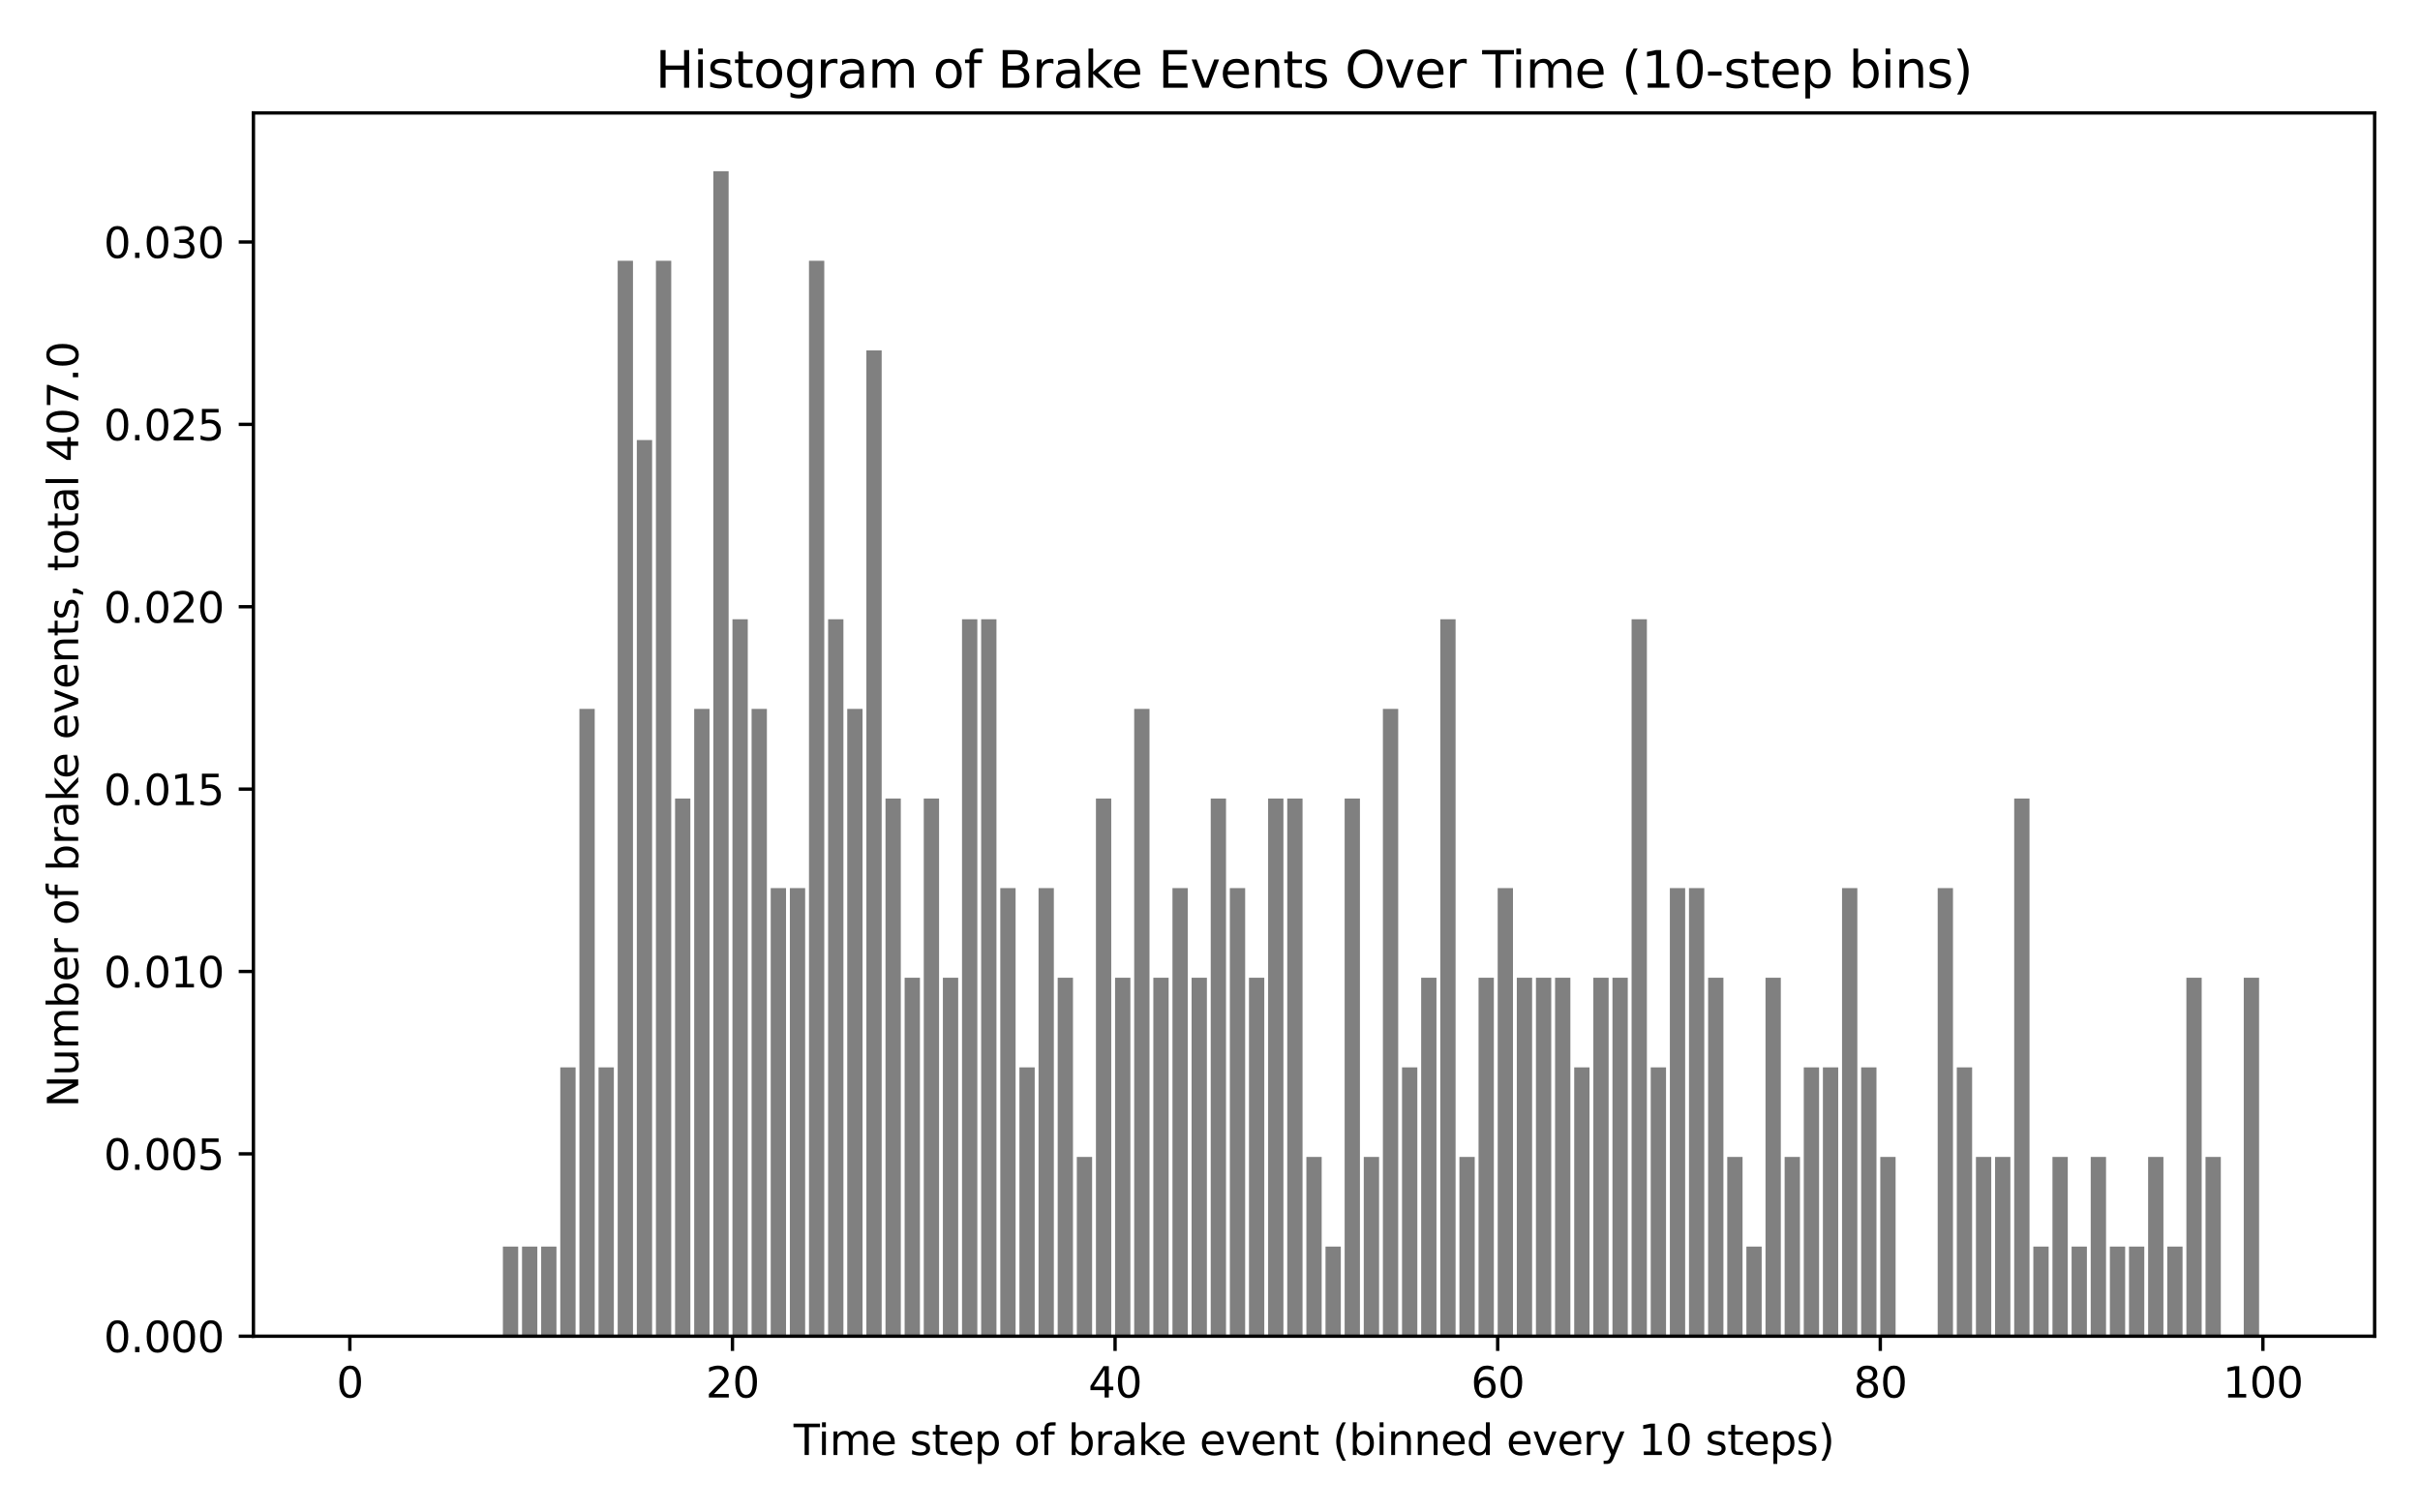 <?xml version="1.0" encoding="utf-8" standalone="no"?>
<!DOCTYPE svg PUBLIC "-//W3C//DTD SVG 1.1//EN"
  "http://www.w3.org/Graphics/SVG/1.1/DTD/svg11.dtd">
<svg xmlns:xlink="http://www.w3.org/1999/xlink" width="576pt" height="360pt" viewBox="0 0 576 360" xmlns="http://www.w3.org/2000/svg" version="1.1">
 <defs>
  <style type="text/css">*{stroke-linejoin: round; stroke-linecap: butt}</style>
 </defs>
 <g id="figure_1">
  <g id="patch_1">
   <path d="M 0 360 
L 576 360 
L 576 0 
L 0 0 
z
" style="fill: #ffffff"/>
  </g>
  <g id="axes_1">
   <g id="patch_2">
    <path d="M 60.32 318.04 
L 565.2 318.04 
L 565.2 26.88 
L 60.32 26.88 
z
" style="fill: #ffffff"/>
   </g>
   <g id="patch_3">
    <path d="M 83.269 318.04 
L 86.912 318.04 
L 86.912 318.04 
L 83.269 318.04 
z
" clip-path="url(#p96725a2a78)" style="fill: #808080"/>
   </g>
   <g id="patch_4">
    <path d="M 87.822 318.04 
L 91.465 318.04 
L 91.465 318.04 
L 87.822 318.04 
z
" clip-path="url(#p96725a2a78)" style="fill: #808080"/>
   </g>
   <g id="patch_5">
    <path d="M 92.376 318.04 
L 96.019 318.04 
L 96.019 318.04 
L 92.376 318.04 
z
" clip-path="url(#p96725a2a78)" style="fill: #808080"/>
   </g>
   <g id="patch_6">
    <path d="M 96.929 318.04 
L 100.572 318.04 
L 100.572 318.04 
L 96.929 318.04 
z
" clip-path="url(#p96725a2a78)" style="fill: #808080"/>
   </g>
   <g id="patch_7">
    <path d="M 101.483 318.04 
L 105.125 318.04 
L 105.125 318.04 
L 101.483 318.04 
z
" clip-path="url(#p96725a2a78)" style="fill: #808080"/>
   </g>
   <g id="patch_8">
    <path d="M 106.036 318.04 
L 109.679 318.04 
L 109.679 318.04 
L 106.036 318.04 
z
" clip-path="url(#p96725a2a78)" style="fill: #808080"/>
   </g>
   <g id="patch_9">
    <path d="M 110.589 318.04 
L 114.232 318.04 
L 114.232 318.04 
L 110.589 318.04 
z
" clip-path="url(#p96725a2a78)" style="fill: #808080"/>
   </g>
   <g id="patch_10">
    <path d="M 115.143 318.04 
L 118.786 318.04 
L 118.786 318.04 
L 115.143 318.04 
z
" clip-path="url(#p96725a2a78)" style="fill: #808080"/>
   </g>
   <g id="patch_11">
    <path d="M 119.696 318.04 
L 123.339 318.04 
L 123.339 296.71 
L 119.696 296.71 
z
" clip-path="url(#p96725a2a78)" style="fill: #808080"/>
   </g>
   <g id="patch_12">
    <path d="M 124.25 318.04 
L 127.892 318.04 
L 127.892 296.71 
L 124.25 296.71 
z
" clip-path="url(#p96725a2a78)" style="fill: #808080"/>
   </g>
   <g id="patch_13">
    <path d="M 128.803 318.04 
L 132.446 318.04 
L 132.446 296.71 
L 128.803 296.71 
z
" clip-path="url(#p96725a2a78)" style="fill: #808080"/>
   </g>
   <g id="patch_14">
    <path d="M 133.356 318.04 
L 136.999 318.04 
L 136.999 254.049 
L 133.356 254.049 
z
" clip-path="url(#p96725a2a78)" style="fill: #808080"/>
   </g>
   <g id="patch_15">
    <path d="M 137.91 318.04 
L 141.552 318.04 
L 141.552 168.727 
L 137.91 168.727 
z
" clip-path="url(#p96725a2a78)" style="fill: #808080"/>
   </g>
   <g id="patch_16">
    <path d="M 142.463 318.04 
L 146.106 318.04 
L 146.106 254.049 
L 142.463 254.049 
z
" clip-path="url(#p96725a2a78)" style="fill: #808080"/>
   </g>
   <g id="patch_17">
    <path d="M 147.017 318.04 
L 150.659 318.04 
L 150.659 62.075 
L 147.017 62.075 
z
" clip-path="url(#p96725a2a78)" style="fill: #808080"/>
   </g>
   <g id="patch_18">
    <path d="M 151.57 318.04 
L 155.213 318.04 
L 155.213 104.736 
L 151.57 104.736 
z
" clip-path="url(#p96725a2a78)" style="fill: #808080"/>
   </g>
   <g id="patch_19">
    <path d="M 156.123 318.04 
L 159.766 318.04 
L 159.766 62.075 
L 156.123 62.075 
z
" clip-path="url(#p96725a2a78)" style="fill: #808080"/>
   </g>
   <g id="patch_20">
    <path d="M 160.677 318.04 
L 164.319 318.04 
L 164.319 190.058 
L 160.677 190.058 
z
" clip-path="url(#p96725a2a78)" style="fill: #808080"/>
   </g>
   <g id="patch_21">
    <path d="M 165.23 318.04 
L 168.873 318.04 
L 168.873 168.727 
L 165.23 168.727 
z
" clip-path="url(#p96725a2a78)" style="fill: #808080"/>
   </g>
   <g id="patch_22">
    <path d="M 169.784 318.04 
L 173.426 318.04 
L 173.426 40.745 
L 169.784 40.745 
z
" clip-path="url(#p96725a2a78)" style="fill: #808080"/>
   </g>
   <g id="patch_23">
    <path d="M 174.337 318.04 
L 177.98 318.04 
L 177.98 147.397 
L 174.337 147.397 
z
" clip-path="url(#p96725a2a78)" style="fill: #808080"/>
   </g>
   <g id="patch_24">
    <path d="M 178.89 318.04 
L 182.533 318.04 
L 182.533 168.727 
L 178.89 168.727 
z
" clip-path="url(#p96725a2a78)" style="fill: #808080"/>
   </g>
   <g id="patch_25">
    <path d="M 183.444 318.04 
L 187.086 318.04 
L 187.086 211.388 
L 183.444 211.388 
z
" clip-path="url(#p96725a2a78)" style="fill: #808080"/>
   </g>
   <g id="patch_26">
    <path d="M 187.997 318.04 
L 191.64 318.04 
L 191.64 211.388 
L 187.997 211.388 
z
" clip-path="url(#p96725a2a78)" style="fill: #808080"/>
   </g>
   <g id="patch_27">
    <path d="M 192.55 318.04 
L 196.193 318.04 
L 196.193 62.075 
L 192.55 62.075 
z
" clip-path="url(#p96725a2a78)" style="fill: #808080"/>
   </g>
   <g id="patch_28">
    <path d="M 197.104 318.04 
L 200.747 318.04 
L 200.747 147.397 
L 197.104 147.397 
z
" clip-path="url(#p96725a2a78)" style="fill: #808080"/>
   </g>
   <g id="patch_29">
    <path d="M 201.657 318.04 
L 205.3 318.04 
L 205.3 168.727 
L 201.657 168.727 
z
" clip-path="url(#p96725a2a78)" style="fill: #808080"/>
   </g>
   <g id="patch_30">
    <path d="M 206.211 318.04 
L 209.853 318.04 
L 209.853 83.406 
L 206.211 83.406 
z
" clip-path="url(#p96725a2a78)" style="fill: #808080"/>
   </g>
   <g id="patch_31">
    <path d="M 210.764 318.04 
L 214.407 318.04 
L 214.407 190.058 
L 210.764 190.058 
z
" clip-path="url(#p96725a2a78)" style="fill: #808080"/>
   </g>
   <g id="patch_32">
    <path d="M 215.317 318.04 
L 218.96 318.04 
L 218.96 232.718 
L 215.317 232.718 
z
" clip-path="url(#p96725a2a78)" style="fill: #808080"/>
   </g>
   <g id="patch_33">
    <path d="M 219.871 318.04 
L 223.514 318.04 
L 223.514 190.058 
L 219.871 190.058 
z
" clip-path="url(#p96725a2a78)" style="fill: #808080"/>
   </g>
   <g id="patch_34">
    <path d="M 224.424 318.04 
L 228.067 318.04 
L 228.067 232.718 
L 224.424 232.718 
z
" clip-path="url(#p96725a2a78)" style="fill: #808080"/>
   </g>
   <g id="patch_35">
    <path d="M 228.978 318.04 
L 232.62 318.04 
L 232.62 147.397 
L 228.978 147.397 
z
" clip-path="url(#p96725a2a78)" style="fill: #808080"/>
   </g>
   <g id="patch_36">
    <path d="M 233.531 318.04 
L 237.174 318.04 
L 237.174 147.397 
L 233.531 147.397 
z
" clip-path="url(#p96725a2a78)" style="fill: #808080"/>
   </g>
   <g id="patch_37">
    <path d="M 238.084 318.04 
L 241.727 318.04 
L 241.727 211.388 
L 238.084 211.388 
z
" clip-path="url(#p96725a2a78)" style="fill: #808080"/>
   </g>
   <g id="patch_38">
    <path d="M 242.638 318.04 
L 246.28 318.04 
L 246.28 254.049 
L 242.638 254.049 
z
" clip-path="url(#p96725a2a78)" style="fill: #808080"/>
   </g>
   <g id="patch_39">
    <path d="M 247.191 318.04 
L 250.834 318.04 
L 250.834 211.388 
L 247.191 211.388 
z
" clip-path="url(#p96725a2a78)" style="fill: #808080"/>
   </g>
   <g id="patch_40">
    <path d="M 251.745 318.04 
L 255.387 318.04 
L 255.387 232.718 
L 251.745 232.718 
z
" clip-path="url(#p96725a2a78)" style="fill: #808080"/>
   </g>
   <g id="patch_41">
    <path d="M 256.298 318.04 
L 259.941 318.04 
L 259.941 275.379 
L 256.298 275.379 
z
" clip-path="url(#p96725a2a78)" style="fill: #808080"/>
   </g>
   <g id="patch_42">
    <path d="M 260.851 318.04 
L 264.494 318.04 
L 264.494 190.058 
L 260.851 190.058 
z
" clip-path="url(#p96725a2a78)" style="fill: #808080"/>
   </g>
   <g id="patch_43">
    <path d="M 265.405 318.04 
L 269.047 318.04 
L 269.047 232.718 
L 265.405 232.718 
z
" clip-path="url(#p96725a2a78)" style="fill: #808080"/>
   </g>
   <g id="patch_44">
    <path d="M 269.958 318.04 
L 273.601 318.04 
L 273.601 168.727 
L 269.958 168.727 
z
" clip-path="url(#p96725a2a78)" style="fill: #808080"/>
   </g>
   <g id="patch_45">
    <path d="M 274.512 318.04 
L 278.154 318.04 
L 278.154 232.718 
L 274.512 232.718 
z
" clip-path="url(#p96725a2a78)" style="fill: #808080"/>
   </g>
   <g id="patch_46">
    <path d="M 279.065 318.04 
L 282.708 318.04 
L 282.708 211.388 
L 279.065 211.388 
z
" clip-path="url(#p96725a2a78)" style="fill: #808080"/>
   </g>
   <g id="patch_47">
    <path d="M 283.618 318.04 
L 287.261 318.04 
L 287.261 232.718 
L 283.618 232.718 
z
" clip-path="url(#p96725a2a78)" style="fill: #808080"/>
   </g>
   <g id="patch_48">
    <path d="M 288.172 318.04 
L 291.814 318.04 
L 291.814 190.058 
L 288.172 190.058 
z
" clip-path="url(#p96725a2a78)" style="fill: #808080"/>
   </g>
   <g id="patch_49">
    <path d="M 292.725 318.04 
L 296.368 318.04 
L 296.368 211.388 
L 292.725 211.388 
z
" clip-path="url(#p96725a2a78)" style="fill: #808080"/>
   </g>
   <g id="patch_50">
    <path d="M 297.278 318.04 
L 300.921 318.04 
L 300.921 232.718 
L 297.278 232.718 
z
" clip-path="url(#p96725a2a78)" style="fill: #808080"/>
   </g>
   <g id="patch_51">
    <path d="M 301.832 318.04 
L 305.475 318.04 
L 305.475 190.058 
L 301.832 190.058 
z
" clip-path="url(#p96725a2a78)" style="fill: #808080"/>
   </g>
   <g id="patch_52">
    <path d="M 306.385 318.04 
L 310.028 318.04 
L 310.028 190.058 
L 306.385 190.058 
z
" clip-path="url(#p96725a2a78)" style="fill: #808080"/>
   </g>
   <g id="patch_53">
    <path d="M 310.939 318.04 
L 314.581 318.04 
L 314.581 275.379 
L 310.939 275.379 
z
" clip-path="url(#p96725a2a78)" style="fill: #808080"/>
   </g>
   <g id="patch_54">
    <path d="M 315.492 318.04 
L 319.135 318.04 
L 319.135 296.71 
L 315.492 296.71 
z
" clip-path="url(#p96725a2a78)" style="fill: #808080"/>
   </g>
   <g id="patch_55">
    <path d="M 320.045 318.04 
L 323.688 318.04 
L 323.688 190.058 
L 320.045 190.058 
z
" clip-path="url(#p96725a2a78)" style="fill: #808080"/>
   </g>
   <g id="patch_56">
    <path d="M 324.599 318.04 
L 328.242 318.04 
L 328.242 275.379 
L 324.599 275.379 
z
" clip-path="url(#p96725a2a78)" style="fill: #808080"/>
   </g>
   <g id="patch_57">
    <path d="M 329.152 318.04 
L 332.795 318.04 
L 332.795 168.727 
L 329.152 168.727 
z
" clip-path="url(#p96725a2a78)" style="fill: #808080"/>
   </g>
   <g id="patch_58">
    <path d="M 333.706 318.04 
L 337.348 318.04 
L 337.348 254.049 
L 333.706 254.049 
z
" clip-path="url(#p96725a2a78)" style="fill: #808080"/>
   </g>
   <g id="patch_59">
    <path d="M 338.259 318.04 
L 341.902 318.04 
L 341.902 232.718 
L 338.259 232.718 
z
" clip-path="url(#p96725a2a78)" style="fill: #808080"/>
   </g>
   <g id="patch_60">
    <path d="M 342.812 318.04 
L 346.455 318.04 
L 346.455 147.397 
L 342.812 147.397 
z
" clip-path="url(#p96725a2a78)" style="fill: #808080"/>
   </g>
   <g id="patch_61">
    <path d="M 347.366 318.04 
L 351.008 318.04 
L 351.008 275.379 
L 347.366 275.379 
z
" clip-path="url(#p96725a2a78)" style="fill: #808080"/>
   </g>
   <g id="patch_62">
    <path d="M 351.919 318.04 
L 355.562 318.04 
L 355.562 232.718 
L 351.919 232.718 
z
" clip-path="url(#p96725a2a78)" style="fill: #808080"/>
   </g>
   <g id="patch_63">
    <path d="M 356.473 318.04 
L 360.115 318.04 
L 360.115 211.388 
L 356.473 211.388 
z
" clip-path="url(#p96725a2a78)" style="fill: #808080"/>
   </g>
   <g id="patch_64">
    <path d="M 361.026 318.04 
L 364.669 318.04 
L 364.669 232.718 
L 361.026 232.718 
z
" clip-path="url(#p96725a2a78)" style="fill: #808080"/>
   </g>
   <g id="patch_65">
    <path d="M 365.579 318.04 
L 369.222 318.04 
L 369.222 232.718 
L 365.579 232.718 
z
" clip-path="url(#p96725a2a78)" style="fill: #808080"/>
   </g>
   <g id="patch_66">
    <path d="M 370.133 318.04 
L 373.775 318.04 
L 373.775 232.718 
L 370.133 232.718 
z
" clip-path="url(#p96725a2a78)" style="fill: #808080"/>
   </g>
   <g id="patch_67">
    <path d="M 374.686 318.04 
L 378.329 318.04 
L 378.329 254.049 
L 374.686 254.049 
z
" clip-path="url(#p96725a2a78)" style="fill: #808080"/>
   </g>
   <g id="patch_68">
    <path d="M 379.24 318.04 
L 382.882 318.04 
L 382.882 232.718 
L 379.24 232.718 
z
" clip-path="url(#p96725a2a78)" style="fill: #808080"/>
   </g>
   <g id="patch_69">
    <path d="M 383.793 318.04 
L 387.436 318.04 
L 387.436 232.718 
L 383.793 232.718 
z
" clip-path="url(#p96725a2a78)" style="fill: #808080"/>
   </g>
   <g id="patch_70">
    <path d="M 388.346 318.04 
L 391.989 318.04 
L 391.989 147.397 
L 388.346 147.397 
z
" clip-path="url(#p96725a2a78)" style="fill: #808080"/>
   </g>
   <g id="patch_71">
    <path d="M 392.9 318.04 
L 396.542 318.04 
L 396.542 254.049 
L 392.9 254.049 
z
" clip-path="url(#p96725a2a78)" style="fill: #808080"/>
   </g>
   <g id="patch_72">
    <path d="M 397.453 318.04 
L 401.096 318.04 
L 401.096 211.388 
L 397.453 211.388 
z
" clip-path="url(#p96725a2a78)" style="fill: #808080"/>
   </g>
   <g id="patch_73">
    <path d="M 402.006 318.04 
L 405.649 318.04 
L 405.649 211.388 
L 402.006 211.388 
z
" clip-path="url(#p96725a2a78)" style="fill: #808080"/>
   </g>
   <g id="patch_74">
    <path d="M 406.56 318.04 
L 410.203 318.04 
L 410.203 232.718 
L 406.56 232.718 
z
" clip-path="url(#p96725a2a78)" style="fill: #808080"/>
   </g>
   <g id="patch_75">
    <path d="M 411.113 318.04 
L 414.756 318.04 
L 414.756 275.379 
L 411.113 275.379 
z
" clip-path="url(#p96725a2a78)" style="fill: #808080"/>
   </g>
   <g id="patch_76">
    <path d="M 415.667 318.04 
L 419.309 318.04 
L 419.309 296.71 
L 415.667 296.71 
z
" clip-path="url(#p96725a2a78)" style="fill: #808080"/>
   </g>
   <g id="patch_77">
    <path d="M 420.22 318.04 
L 423.863 318.04 
L 423.863 232.718 
L 420.22 232.718 
z
" clip-path="url(#p96725a2a78)" style="fill: #808080"/>
   </g>
   <g id="patch_78">
    <path d="M 424.773 318.04 
L 428.416 318.04 
L 428.416 275.379 
L 424.773 275.379 
z
" clip-path="url(#p96725a2a78)" style="fill: #808080"/>
   </g>
   <g id="patch_79">
    <path d="M 429.327 318.04 
L 432.97 318.04 
L 432.97 254.049 
L 429.327 254.049 
z
" clip-path="url(#p96725a2a78)" style="fill: #808080"/>
   </g>
   <g id="patch_80">
    <path d="M 433.88 318.04 
L 437.523 318.04 
L 437.523 254.049 
L 433.88 254.049 
z
" clip-path="url(#p96725a2a78)" style="fill: #808080"/>
   </g>
   <g id="patch_81">
    <path d="M 438.434 318.04 
L 442.076 318.04 
L 442.076 211.388 
L 438.434 211.388 
z
" clip-path="url(#p96725a2a78)" style="fill: #808080"/>
   </g>
   <g id="patch_82">
    <path d="M 442.987 318.04 
L 446.63 318.04 
L 446.63 254.049 
L 442.987 254.049 
z
" clip-path="url(#p96725a2a78)" style="fill: #808080"/>
   </g>
   <g id="patch_83">
    <path d="M 447.54 318.04 
L 451.183 318.04 
L 451.183 275.379 
L 447.54 275.379 
z
" clip-path="url(#p96725a2a78)" style="fill: #808080"/>
   </g>
   <g id="patch_84">
    <path d="M 452.094 318.04 
L 455.736 318.04 
L 455.736 318.04 
L 452.094 318.04 
z
" clip-path="url(#p96725a2a78)" style="fill: #808080"/>
   </g>
   <g id="patch_85">
    <path d="M 456.647 318.04 
L 460.29 318.04 
L 460.29 318.04 
L 456.647 318.04 
z
" clip-path="url(#p96725a2a78)" style="fill: #808080"/>
   </g>
   <g id="patch_86">
    <path d="M 461.201 318.04 
L 464.843 318.04 
L 464.843 211.388 
L 461.201 211.388 
z
" clip-path="url(#p96725a2a78)" style="fill: #808080"/>
   </g>
   <g id="patch_87">
    <path d="M 465.754 318.04 
L 469.397 318.04 
L 469.397 254.049 
L 465.754 254.049 
z
" clip-path="url(#p96725a2a78)" style="fill: #808080"/>
   </g>
   <g id="patch_88">
    <path d="M 470.307 318.04 
L 473.95 318.04 
L 473.95 275.379 
L 470.307 275.379 
z
" clip-path="url(#p96725a2a78)" style="fill: #808080"/>
   </g>
   <g id="patch_89">
    <path d="M 474.861 318.04 
L 478.503 318.04 
L 478.503 275.379 
L 474.861 275.379 
z
" clip-path="url(#p96725a2a78)" style="fill: #808080"/>
   </g>
   <g id="patch_90">
    <path d="M 479.414 318.04 
L 483.057 318.04 
L 483.057 190.058 
L 479.414 190.058 
z
" clip-path="url(#p96725a2a78)" style="fill: #808080"/>
   </g>
   <g id="patch_91">
    <path d="M 483.968 318.04 
L 487.61 318.04 
L 487.61 296.71 
L 483.968 296.71 
z
" clip-path="url(#p96725a2a78)" style="fill: #808080"/>
   </g>
   <g id="patch_92">
    <path d="M 488.521 318.04 
L 492.164 318.04 
L 492.164 275.379 
L 488.521 275.379 
z
" clip-path="url(#p96725a2a78)" style="fill: #808080"/>
   </g>
   <g id="patch_93">
    <path d="M 493.074 318.04 
L 496.717 318.04 
L 496.717 296.71 
L 493.074 296.71 
z
" clip-path="url(#p96725a2a78)" style="fill: #808080"/>
   </g>
   <g id="patch_94">
    <path d="M 497.628 318.04 
L 501.27 318.04 
L 501.27 275.379 
L 497.628 275.379 
z
" clip-path="url(#p96725a2a78)" style="fill: #808080"/>
   </g>
   <g id="patch_95">
    <path d="M 502.181 318.04 
L 505.824 318.04 
L 505.824 296.71 
L 502.181 296.71 
z
" clip-path="url(#p96725a2a78)" style="fill: #808080"/>
   </g>
   <g id="patch_96">
    <path d="M 506.734 318.04 
L 510.377 318.04 
L 510.377 296.71 
L 506.734 296.71 
z
" clip-path="url(#p96725a2a78)" style="fill: #808080"/>
   </g>
   <g id="patch_97">
    <path d="M 511.288 318.04 
L 514.931 318.04 
L 514.931 275.379 
L 511.288 275.379 
z
" clip-path="url(#p96725a2a78)" style="fill: #808080"/>
   </g>
   <g id="patch_98">
    <path d="M 515.841 318.04 
L 519.484 318.04 
L 519.484 296.71 
L 515.841 296.71 
z
" clip-path="url(#p96725a2a78)" style="fill: #808080"/>
   </g>
   <g id="patch_99">
    <path d="M 520.395 318.04 
L 524.037 318.04 
L 524.037 232.718 
L 520.395 232.718 
z
" clip-path="url(#p96725a2a78)" style="fill: #808080"/>
   </g>
   <g id="patch_100">
    <path d="M 524.948 318.04 
L 528.591 318.04 
L 528.591 275.379 
L 524.948 275.379 
z
" clip-path="url(#p96725a2a78)" style="fill: #808080"/>
   </g>
   <g id="patch_101">
    <path d="M 529.501 318.04 
L 533.144 318.04 
L 533.144 318.04 
L 529.501 318.04 
z
" clip-path="url(#p96725a2a78)" style="fill: #808080"/>
   </g>
   <g id="patch_102">
    <path d="M 534.055 318.04 
L 537.698 318.04 
L 537.698 232.718 
L 534.055 232.718 
z
" clip-path="url(#p96725a2a78)" style="fill: #808080"/>
   </g>
   <g id="patch_103">
    <path d="M 538.608 318.04 
L 542.251 318.04 
L 542.251 318.04 
L 538.608 318.04 
z
" clip-path="url(#p96725a2a78)" style="fill: #808080"/>
   </g>
   <g id="matplotlib.axis_1">
    <g id="xtick_1">
     <g id="line2d_1">
      <defs>
       <path id="m219ca7b94a" d="M 0 0 
L 0 3.5 
" style="stroke: #000000; stroke-width: 0.8"/>
      </defs>
      <g>
       <use xlink:href="#m219ca7b94a" x="83.269" y="318.04" style="stroke: #000000; stroke-width: 0.8"/>
      </g>
     </g>
     <g id="text_1">
      <!-- 0 -->
      <g transform="translate(80.088 332.638) scale(0.1 -0.1)">
       <defs>
        <path id="DejaVuSans-30" d="M 2034 4250 
Q 1547 4250 1301 3770 
Q 1056 3291 1056 2328 
Q 1056 1369 1301 889 
Q 1547 409 2034 409 
Q 2525 409 2770 889 
Q 3016 1369 3016 2328 
Q 3016 3291 2770 3770 
Q 2525 4250 2034 4250 
z
M 2034 4750 
Q 2819 4750 3233 4129 
Q 3647 3509 3647 2328 
Q 3647 1150 3233 529 
Q 2819 -91 2034 -91 
Q 1250 -91 836 529 
Q 422 1150 422 2328 
Q 422 3509 836 4129 
Q 1250 4750 2034 4750 
z
" transform="scale(0.016)"/>
       </defs>
       <use xlink:href="#DejaVuSans-30"/>
      </g>
     </g>
    </g>
    <g id="xtick_2">
     <g id="line2d_2">
      <g>
       <use xlink:href="#m219ca7b94a" x="174.337" y="318.04" style="stroke: #000000; stroke-width: 0.8"/>
      </g>
     </g>
     <g id="text_2">
      <!-- 20 -->
      <g transform="translate(167.974 332.638) scale(0.1 -0.1)">
       <defs>
        <path id="DejaVuSans-32" d="M 1228 531 
L 3431 531 
L 3431 0 
L 469 0 
L 469 531 
Q 828 903 1448 1529 
Q 2069 2156 2228 2338 
Q 2531 2678 2651 2914 
Q 2772 3150 2772 3378 
Q 2772 3750 2511 3984 
Q 2250 4219 1831 4219 
Q 1534 4219 1204 4116 
Q 875 4013 500 3803 
L 500 4441 
Q 881 4594 1212 4672 
Q 1544 4750 1819 4750 
Q 2544 4750 2975 4387 
Q 3406 4025 3406 3419 
Q 3406 3131 3298 2873 
Q 3191 2616 2906 2266 
Q 2828 2175 2409 1742 
Q 1991 1309 1228 531 
z
" transform="scale(0.016)"/>
       </defs>
       <use xlink:href="#DejaVuSans-32"/>
       <use xlink:href="#DejaVuSans-30" transform="translate(63.623 0)"/>
      </g>
     </g>
    </g>
    <g id="xtick_3">
     <g id="line2d_3">
      <g>
       <use xlink:href="#m219ca7b94a" x="265.405" y="318.04" style="stroke: #000000; stroke-width: 0.8"/>
      </g>
     </g>
     <g id="text_3">
      <!-- 40 -->
      <g transform="translate(259.042 332.638) scale(0.1 -0.1)">
       <defs>
        <path id="DejaVuSans-34" d="M 2419 4116 
L 825 1625 
L 2419 1625 
L 2419 4116 
z
M 2253 4666 
L 3047 4666 
L 3047 1625 
L 3713 1625 
L 3713 1100 
L 3047 1100 
L 3047 0 
L 2419 0 
L 2419 1100 
L 313 1100 
L 313 1709 
L 2253 4666 
z
" transform="scale(0.016)"/>
       </defs>
       <use xlink:href="#DejaVuSans-34"/>
       <use xlink:href="#DejaVuSans-30" transform="translate(63.623 0)"/>
      </g>
     </g>
    </g>
    <g id="xtick_4">
     <g id="line2d_4">
      <g>
       <use xlink:href="#m219ca7b94a" x="356.473" y="318.04" style="stroke: #000000; stroke-width: 0.8"/>
      </g>
     </g>
     <g id="text_4">
      <!-- 60 -->
      <g transform="translate(350.11 332.638) scale(0.1 -0.1)">
       <defs>
        <path id="DejaVuSans-36" d="M 2113 2584 
Q 1688 2584 1439 2293 
Q 1191 2003 1191 1497 
Q 1191 994 1439 701 
Q 1688 409 2113 409 
Q 2538 409 2786 701 
Q 3034 994 3034 1497 
Q 3034 2003 2786 2293 
Q 2538 2584 2113 2584 
z
M 3366 4563 
L 3366 3988 
Q 3128 4100 2886 4159 
Q 2644 4219 2406 4219 
Q 1781 4219 1451 3797 
Q 1122 3375 1075 2522 
Q 1259 2794 1537 2939 
Q 1816 3084 2150 3084 
Q 2853 3084 3261 2657 
Q 3669 2231 3669 1497 
Q 3669 778 3244 343 
Q 2819 -91 2113 -91 
Q 1303 -91 875 529 
Q 447 1150 447 2328 
Q 447 3434 972 4092 
Q 1497 4750 2381 4750 
Q 2619 4750 2861 4703 
Q 3103 4656 3366 4563 
z
" transform="scale(0.016)"/>
       </defs>
       <use xlink:href="#DejaVuSans-36"/>
       <use xlink:href="#DejaVuSans-30" transform="translate(63.623 0)"/>
      </g>
     </g>
    </g>
    <g id="xtick_5">
     <g id="line2d_5">
      <g>
       <use xlink:href="#m219ca7b94a" x="447.54" y="318.04" style="stroke: #000000; stroke-width: 0.8"/>
      </g>
     </g>
     <g id="text_5">
      <!-- 80 -->
      <g transform="translate(441.178 332.638) scale(0.1 -0.1)">
       <defs>
        <path id="DejaVuSans-38" d="M 2034 2216 
Q 1584 2216 1326 1975 
Q 1069 1734 1069 1313 
Q 1069 891 1326 650 
Q 1584 409 2034 409 
Q 2484 409 2743 651 
Q 3003 894 3003 1313 
Q 3003 1734 2745 1975 
Q 2488 2216 2034 2216 
z
M 1403 2484 
Q 997 2584 770 2862 
Q 544 3141 544 3541 
Q 544 4100 942 4425 
Q 1341 4750 2034 4750 
Q 2731 4750 3128 4425 
Q 3525 4100 3525 3541 
Q 3525 3141 3298 2862 
Q 3072 2584 2669 2484 
Q 3125 2378 3379 2068 
Q 3634 1759 3634 1313 
Q 3634 634 3220 271 
Q 2806 -91 2034 -91 
Q 1263 -91 848 271 
Q 434 634 434 1313 
Q 434 1759 690 2068 
Q 947 2378 1403 2484 
z
M 1172 3481 
Q 1172 3119 1398 2916 
Q 1625 2713 2034 2713 
Q 2441 2713 2670 2916 
Q 2900 3119 2900 3481 
Q 2900 3844 2670 4047 
Q 2441 4250 2034 4250 
Q 1625 4250 1398 4047 
Q 1172 3844 1172 3481 
z
" transform="scale(0.016)"/>
       </defs>
       <use xlink:href="#DejaVuSans-38"/>
       <use xlink:href="#DejaVuSans-30" transform="translate(63.623 0)"/>
      </g>
     </g>
    </g>
    <g id="xtick_6">
     <g id="line2d_6">
      <g>
       <use xlink:href="#m219ca7b94a" x="538.608" y="318.04" style="stroke: #000000; stroke-width: 0.8"/>
      </g>
     </g>
     <g id="text_6">
      <!-- 100 -->
      <g transform="translate(529.064 332.638) scale(0.1 -0.1)">
       <defs>
        <path id="DejaVuSans-31" d="M 794 531 
L 1825 531 
L 1825 4091 
L 703 3866 
L 703 4441 
L 1819 4666 
L 2450 4666 
L 2450 531 
L 3481 531 
L 3481 0 
L 794 0 
L 794 531 
z
" transform="scale(0.016)"/>
       </defs>
       <use xlink:href="#DejaVuSans-31"/>
       <use xlink:href="#DejaVuSans-30" transform="translate(63.623 0)"/>
       <use xlink:href="#DejaVuSans-30" transform="translate(127.246 0)"/>
      </g>
     </g>
    </g>
    <g id="text_7">
     <!-- Time step of brake event (binned every 10 steps) -->
     <g transform="translate(188.89 346.317) scale(0.1 -0.1)">
      <defs>
       <path id="DejaVuSans-54" d="M -19 4666 
L 3928 4666 
L 3928 4134 
L 2272 4134 
L 2272 0 
L 1638 0 
L 1638 4134 
L -19 4134 
L -19 4666 
z
" transform="scale(0.016)"/>
       <path id="DejaVuSans-69" d="M 603 3500 
L 1178 3500 
L 1178 0 
L 603 0 
L 603 3500 
z
M 603 4863 
L 1178 4863 
L 1178 4134 
L 603 4134 
L 603 4863 
z
" transform="scale(0.016)"/>
       <path id="DejaVuSans-6d" d="M 3328 2828 
Q 3544 3216 3844 3400 
Q 4144 3584 4550 3584 
Q 5097 3584 5394 3201 
Q 5691 2819 5691 2113 
L 5691 0 
L 5113 0 
L 5113 2094 
Q 5113 2597 4934 2840 
Q 4756 3084 4391 3084 
Q 3944 3084 3684 2787 
Q 3425 2491 3425 1978 
L 3425 0 
L 2847 0 
L 2847 2094 
Q 2847 2600 2669 2842 
Q 2491 3084 2119 3084 
Q 1678 3084 1418 2786 
Q 1159 2488 1159 1978 
L 1159 0 
L 581 0 
L 581 3500 
L 1159 3500 
L 1159 2956 
Q 1356 3278 1631 3431 
Q 1906 3584 2284 3584 
Q 2666 3584 2933 3390 
Q 3200 3197 3328 2828 
z
" transform="scale(0.016)"/>
       <path id="DejaVuSans-65" d="M 3597 1894 
L 3597 1613 
L 953 1613 
Q 991 1019 1311 708 
Q 1631 397 2203 397 
Q 2534 397 2845 478 
Q 3156 559 3463 722 
L 3463 178 
Q 3153 47 2828 -22 
Q 2503 -91 2169 -91 
Q 1331 -91 842 396 
Q 353 884 353 1716 
Q 353 2575 817 3079 
Q 1281 3584 2069 3584 
Q 2775 3584 3186 3129 
Q 3597 2675 3597 1894 
z
M 3022 2063 
Q 3016 2534 2758 2815 
Q 2500 3097 2075 3097 
Q 1594 3097 1305 2825 
Q 1016 2553 972 2059 
L 3022 2063 
z
" transform="scale(0.016)"/>
       <path id="DejaVuSans-20" transform="scale(0.016)"/>
       <path id="DejaVuSans-73" d="M 2834 3397 
L 2834 2853 
Q 2591 2978 2328 3040 
Q 2066 3103 1784 3103 
Q 1356 3103 1142 2972 
Q 928 2841 928 2578 
Q 928 2378 1081 2264 
Q 1234 2150 1697 2047 
L 1894 2003 
Q 2506 1872 2764 1633 
Q 3022 1394 3022 966 
Q 3022 478 2636 193 
Q 2250 -91 1575 -91 
Q 1294 -91 989 -36 
Q 684 19 347 128 
L 347 722 
Q 666 556 975 473 
Q 1284 391 1588 391 
Q 1994 391 2212 530 
Q 2431 669 2431 922 
Q 2431 1156 2273 1281 
Q 2116 1406 1581 1522 
L 1381 1569 
Q 847 1681 609 1914 
Q 372 2147 372 2553 
Q 372 3047 722 3315 
Q 1072 3584 1716 3584 
Q 2034 3584 2315 3537 
Q 2597 3491 2834 3397 
z
" transform="scale(0.016)"/>
       <path id="DejaVuSans-74" d="M 1172 4494 
L 1172 3500 
L 2356 3500 
L 2356 3053 
L 1172 3053 
L 1172 1153 
Q 1172 725 1289 603 
Q 1406 481 1766 481 
L 2356 481 
L 2356 0 
L 1766 0 
Q 1100 0 847 248 
Q 594 497 594 1153 
L 594 3053 
L 172 3053 
L 172 3500 
L 594 3500 
L 594 4494 
L 1172 4494 
z
" transform="scale(0.016)"/>
       <path id="DejaVuSans-70" d="M 1159 525 
L 1159 -1331 
L 581 -1331 
L 581 3500 
L 1159 3500 
L 1159 2969 
Q 1341 3281 1617 3432 
Q 1894 3584 2278 3584 
Q 2916 3584 3314 3078 
Q 3713 2572 3713 1747 
Q 3713 922 3314 415 
Q 2916 -91 2278 -91 
Q 1894 -91 1617 61 
Q 1341 213 1159 525 
z
M 3116 1747 
Q 3116 2381 2855 2742 
Q 2594 3103 2138 3103 
Q 1681 3103 1420 2742 
Q 1159 2381 1159 1747 
Q 1159 1113 1420 752 
Q 1681 391 2138 391 
Q 2594 391 2855 752 
Q 3116 1113 3116 1747 
z
" transform="scale(0.016)"/>
       <path id="DejaVuSans-6f" d="M 1959 3097 
Q 1497 3097 1228 2736 
Q 959 2375 959 1747 
Q 959 1119 1226 758 
Q 1494 397 1959 397 
Q 2419 397 2687 759 
Q 2956 1122 2956 1747 
Q 2956 2369 2687 2733 
Q 2419 3097 1959 3097 
z
M 1959 3584 
Q 2709 3584 3137 3096 
Q 3566 2609 3566 1747 
Q 3566 888 3137 398 
Q 2709 -91 1959 -91 
Q 1206 -91 779 398 
Q 353 888 353 1747 
Q 353 2609 779 3096 
Q 1206 3584 1959 3584 
z
" transform="scale(0.016)"/>
       <path id="DejaVuSans-66" d="M 2375 4863 
L 2375 4384 
L 1825 4384 
Q 1516 4384 1395 4259 
Q 1275 4134 1275 3809 
L 1275 3500 
L 2222 3500 
L 2222 3053 
L 1275 3053 
L 1275 0 
L 697 0 
L 697 3053 
L 147 3053 
L 147 3500 
L 697 3500 
L 697 3744 
Q 697 4328 969 4595 
Q 1241 4863 1831 4863 
L 2375 4863 
z
" transform="scale(0.016)"/>
       <path id="DejaVuSans-62" d="M 3116 1747 
Q 3116 2381 2855 2742 
Q 2594 3103 2138 3103 
Q 1681 3103 1420 2742 
Q 1159 2381 1159 1747 
Q 1159 1113 1420 752 
Q 1681 391 2138 391 
Q 2594 391 2855 752 
Q 3116 1113 3116 1747 
z
M 1159 2969 
Q 1341 3281 1617 3432 
Q 1894 3584 2278 3584 
Q 2916 3584 3314 3078 
Q 3713 2572 3713 1747 
Q 3713 922 3314 415 
Q 2916 -91 2278 -91 
Q 1894 -91 1617 61 
Q 1341 213 1159 525 
L 1159 0 
L 581 0 
L 581 4863 
L 1159 4863 
L 1159 2969 
z
" transform="scale(0.016)"/>
       <path id="DejaVuSans-72" d="M 2631 2963 
Q 2534 3019 2420 3045 
Q 2306 3072 2169 3072 
Q 1681 3072 1420 2755 
Q 1159 2438 1159 1844 
L 1159 0 
L 581 0 
L 581 3500 
L 1159 3500 
L 1159 2956 
Q 1341 3275 1631 3429 
Q 1922 3584 2338 3584 
Q 2397 3584 2469 3576 
Q 2541 3569 2628 3553 
L 2631 2963 
z
" transform="scale(0.016)"/>
       <path id="DejaVuSans-61" d="M 2194 1759 
Q 1497 1759 1228 1600 
Q 959 1441 959 1056 
Q 959 750 1161 570 
Q 1363 391 1709 391 
Q 2188 391 2477 730 
Q 2766 1069 2766 1631 
L 2766 1759 
L 2194 1759 
z
M 3341 1997 
L 3341 0 
L 2766 0 
L 2766 531 
Q 2569 213 2275 61 
Q 1981 -91 1556 -91 
Q 1019 -91 701 211 
Q 384 513 384 1019 
Q 384 1609 779 1909 
Q 1175 2209 1959 2209 
L 2766 2209 
L 2766 2266 
Q 2766 2663 2505 2880 
Q 2244 3097 1772 3097 
Q 1472 3097 1187 3025 
Q 903 2953 641 2809 
L 641 3341 
Q 956 3463 1253 3523 
Q 1550 3584 1831 3584 
Q 2591 3584 2966 3190 
Q 3341 2797 3341 1997 
z
" transform="scale(0.016)"/>
       <path id="DejaVuSans-6b" d="M 581 4863 
L 1159 4863 
L 1159 1991 
L 2875 3500 
L 3609 3500 
L 1753 1863 
L 3688 0 
L 2938 0 
L 1159 1709 
L 1159 0 
L 581 0 
L 581 4863 
z
" transform="scale(0.016)"/>
       <path id="DejaVuSans-76" d="M 191 3500 
L 800 3500 
L 1894 563 
L 2988 3500 
L 3597 3500 
L 2284 0 
L 1503 0 
L 191 3500 
z
" transform="scale(0.016)"/>
       <path id="DejaVuSans-6e" d="M 3513 2113 
L 3513 0 
L 2938 0 
L 2938 2094 
Q 2938 2591 2744 2837 
Q 2550 3084 2163 3084 
Q 1697 3084 1428 2787 
Q 1159 2491 1159 1978 
L 1159 0 
L 581 0 
L 581 3500 
L 1159 3500 
L 1159 2956 
Q 1366 3272 1645 3428 
Q 1925 3584 2291 3584 
Q 2894 3584 3203 3211 
Q 3513 2838 3513 2113 
z
" transform="scale(0.016)"/>
       <path id="DejaVuSans-28" d="M 1984 4856 
Q 1566 4138 1362 3434 
Q 1159 2731 1159 2009 
Q 1159 1288 1364 580 
Q 1569 -128 1984 -844 
L 1484 -844 
Q 1016 -109 783 600 
Q 550 1309 550 2009 
Q 550 2706 781 3412 
Q 1013 4119 1484 4856 
L 1984 4856 
z
" transform="scale(0.016)"/>
       <path id="DejaVuSans-64" d="M 2906 2969 
L 2906 4863 
L 3481 4863 
L 3481 0 
L 2906 0 
L 2906 525 
Q 2725 213 2448 61 
Q 2172 -91 1784 -91 
Q 1150 -91 751 415 
Q 353 922 353 1747 
Q 353 2572 751 3078 
Q 1150 3584 1784 3584 
Q 2172 3584 2448 3432 
Q 2725 3281 2906 2969 
z
M 947 1747 
Q 947 1113 1208 752 
Q 1469 391 1925 391 
Q 2381 391 2643 752 
Q 2906 1113 2906 1747 
Q 2906 2381 2643 2742 
Q 2381 3103 1925 3103 
Q 1469 3103 1208 2742 
Q 947 2381 947 1747 
z
" transform="scale(0.016)"/>
       <path id="DejaVuSans-79" d="M 2059 -325 
Q 1816 -950 1584 -1140 
Q 1353 -1331 966 -1331 
L 506 -1331 
L 506 -850 
L 844 -850 
Q 1081 -850 1212 -737 
Q 1344 -625 1503 -206 
L 1606 56 
L 191 3500 
L 800 3500 
L 1894 763 
L 2988 3500 
L 3597 3500 
L 2059 -325 
z
" transform="scale(0.016)"/>
       <path id="DejaVuSans-29" d="M 513 4856 
L 1013 4856 
Q 1481 4119 1714 3412 
Q 1947 2706 1947 2009 
Q 1947 1309 1714 600 
Q 1481 -109 1013 -844 
L 513 -844 
Q 928 -128 1133 580 
Q 1338 1288 1338 2009 
Q 1338 2731 1133 3434 
Q 928 4138 513 4856 
z
" transform="scale(0.016)"/>
      </defs>
      <use xlink:href="#DejaVuSans-54"/>
      <use xlink:href="#DejaVuSans-69" transform="translate(57.959 0)"/>
      <use xlink:href="#DejaVuSans-6d" transform="translate(85.742 0)"/>
      <use xlink:href="#DejaVuSans-65" transform="translate(183.154 0)"/>
      <use xlink:href="#DejaVuSans-20" transform="translate(244.678 0)"/>
      <use xlink:href="#DejaVuSans-73" transform="translate(276.465 0)"/>
      <use xlink:href="#DejaVuSans-74" transform="translate(328.564 0)"/>
      <use xlink:href="#DejaVuSans-65" transform="translate(367.773 0)"/>
      <use xlink:href="#DejaVuSans-70" transform="translate(429.297 0)"/>
      <use xlink:href="#DejaVuSans-20" transform="translate(492.773 0)"/>
      <use xlink:href="#DejaVuSans-6f" transform="translate(524.561 0)"/>
      <use xlink:href="#DejaVuSans-66" transform="translate(585.742 0)"/>
      <use xlink:href="#DejaVuSans-20" transform="translate(620.947 0)"/>
      <use xlink:href="#DejaVuSans-62" transform="translate(652.734 0)"/>
      <use xlink:href="#DejaVuSans-72" transform="translate(716.211 0)"/>
      <use xlink:href="#DejaVuSans-61" transform="translate(757.324 0)"/>
      <use xlink:href="#DejaVuSans-6b" transform="translate(818.604 0)"/>
      <use xlink:href="#DejaVuSans-65" transform="translate(872.889 0)"/>
      <use xlink:href="#DejaVuSans-20" transform="translate(934.412 0)"/>
      <use xlink:href="#DejaVuSans-65" transform="translate(966.199 0)"/>
      <use xlink:href="#DejaVuSans-76" transform="translate(1027.723 0)"/>
      <use xlink:href="#DejaVuSans-65" transform="translate(1086.902 0)"/>
      <use xlink:href="#DejaVuSans-6e" transform="translate(1148.426 0)"/>
      <use xlink:href="#DejaVuSans-74" transform="translate(1211.805 0)"/>
      <use xlink:href="#DejaVuSans-20" transform="translate(1251.014 0)"/>
      <use xlink:href="#DejaVuSans-28" transform="translate(1282.801 0)"/>
      <use xlink:href="#DejaVuSans-62" transform="translate(1321.814 0)"/>
      <use xlink:href="#DejaVuSans-69" transform="translate(1385.291 0)"/>
      <use xlink:href="#DejaVuSans-6e" transform="translate(1413.074 0)"/>
      <use xlink:href="#DejaVuSans-6e" transform="translate(1476.453 0)"/>
      <use xlink:href="#DejaVuSans-65" transform="translate(1539.832 0)"/>
      <use xlink:href="#DejaVuSans-64" transform="translate(1601.355 0)"/>
      <use xlink:href="#DejaVuSans-20" transform="translate(1664.832 0)"/>
      <use xlink:href="#DejaVuSans-65" transform="translate(1696.619 0)"/>
      <use xlink:href="#DejaVuSans-76" transform="translate(1758.143 0)"/>
      <use xlink:href="#DejaVuSans-65" transform="translate(1817.322 0)"/>
      <use xlink:href="#DejaVuSans-72" transform="translate(1878.846 0)"/>
      <use xlink:href="#DejaVuSans-79" transform="translate(1919.959 0)"/>
      <use xlink:href="#DejaVuSans-20" transform="translate(1979.139 0)"/>
      <use xlink:href="#DejaVuSans-31" transform="translate(2010.926 0)"/>
      <use xlink:href="#DejaVuSans-30" transform="translate(2074.549 0)"/>
      <use xlink:href="#DejaVuSans-20" transform="translate(2138.172 0)"/>
      <use xlink:href="#DejaVuSans-73" transform="translate(2169.959 0)"/>
      <use xlink:href="#DejaVuSans-74" transform="translate(2222.059 0)"/>
      <use xlink:href="#DejaVuSans-65" transform="translate(2261.268 0)"/>
      <use xlink:href="#DejaVuSans-70" transform="translate(2322.791 0)"/>
      <use xlink:href="#DejaVuSans-73" transform="translate(2386.268 0)"/>
      <use xlink:href="#DejaVuSans-29" transform="translate(2438.367 0)"/>
     </g>
    </g>
   </g>
   <g id="matplotlib.axis_2">
    <g id="ytick_1">
     <g id="line2d_7">
      <defs>
       <path id="mc34e7762b4" d="M 0 0 
L -3.5 0 
" style="stroke: #000000; stroke-width: 0.8"/>
      </defs>
      <g>
       <use xlink:href="#mc34e7762b4" x="60.32" y="318.04" style="stroke: #000000; stroke-width: 0.8"/>
      </g>
     </g>
     <g id="text_8">
      <!-- 0.000 -->
      <g transform="translate(24.692 321.839) scale(0.1 -0.1)">
       <defs>
        <path id="DejaVuSans-2e" d="M 684 794 
L 1344 794 
L 1344 0 
L 684 0 
L 684 794 
z
" transform="scale(0.016)"/>
       </defs>
       <use xlink:href="#DejaVuSans-30"/>
       <use xlink:href="#DejaVuSans-2e" transform="translate(63.623 0)"/>
       <use xlink:href="#DejaVuSans-30" transform="translate(95.41 0)"/>
       <use xlink:href="#DejaVuSans-30" transform="translate(159.033 0)"/>
       <use xlink:href="#DejaVuSans-30" transform="translate(222.656 0)"/>
      </g>
     </g>
    </g>
    <g id="ytick_2">
     <g id="line2d_8">
      <g>
       <use xlink:href="#mc34e7762b4" x="60.32" y="274.633" style="stroke: #000000; stroke-width: 0.8"/>
      </g>
     </g>
     <g id="text_9">
      <!-- 0.005 -->
      <g transform="translate(24.692 278.432) scale(0.1 -0.1)">
       <defs>
        <path id="DejaVuSans-35" d="M 691 4666 
L 3169 4666 
L 3169 4134 
L 1269 4134 
L 1269 2991 
Q 1406 3038 1543 3061 
Q 1681 3084 1819 3084 
Q 2600 3084 3056 2656 
Q 3513 2228 3513 1497 
Q 3513 744 3044 326 
Q 2575 -91 1722 -91 
Q 1428 -91 1123 -41 
Q 819 9 494 109 
L 494 744 
Q 775 591 1075 516 
Q 1375 441 1709 441 
Q 2250 441 2565 725 
Q 2881 1009 2881 1497 
Q 2881 1984 2565 2268 
Q 2250 2553 1709 2553 
Q 1456 2553 1204 2497 
Q 953 2441 691 2322 
L 691 4666 
z
" transform="scale(0.016)"/>
       </defs>
       <use xlink:href="#DejaVuSans-30"/>
       <use xlink:href="#DejaVuSans-2e" transform="translate(63.623 0)"/>
       <use xlink:href="#DejaVuSans-30" transform="translate(95.41 0)"/>
       <use xlink:href="#DejaVuSans-30" transform="translate(159.033 0)"/>
       <use xlink:href="#DejaVuSans-35" transform="translate(222.656 0)"/>
      </g>
     </g>
    </g>
    <g id="ytick_3">
     <g id="line2d_9">
      <g>
       <use xlink:href="#mc34e7762b4" x="60.32" y="231.225" style="stroke: #000000; stroke-width: 0.8"/>
      </g>
     </g>
     <g id="text_10">
      <!-- 0.010 -->
      <g transform="translate(24.692 235.024) scale(0.1 -0.1)">
       <use xlink:href="#DejaVuSans-30"/>
       <use xlink:href="#DejaVuSans-2e" transform="translate(63.623 0)"/>
       <use xlink:href="#DejaVuSans-30" transform="translate(95.41 0)"/>
       <use xlink:href="#DejaVuSans-31" transform="translate(159.033 0)"/>
       <use xlink:href="#DejaVuSans-30" transform="translate(222.656 0)"/>
      </g>
     </g>
    </g>
    <g id="ytick_4">
     <g id="line2d_10">
      <g>
       <use xlink:href="#mc34e7762b4" x="60.32" y="187.818" style="stroke: #000000; stroke-width: 0.8"/>
      </g>
     </g>
     <g id="text_11">
      <!-- 0.015 -->
      <g transform="translate(24.692 191.617) scale(0.1 -0.1)">
       <use xlink:href="#DejaVuSans-30"/>
       <use xlink:href="#DejaVuSans-2e" transform="translate(63.623 0)"/>
       <use xlink:href="#DejaVuSans-30" transform="translate(95.41 0)"/>
       <use xlink:href="#DejaVuSans-31" transform="translate(159.033 0)"/>
       <use xlink:href="#DejaVuSans-35" transform="translate(222.656 0)"/>
      </g>
     </g>
    </g>
    <g id="ytick_5">
     <g id="line2d_11">
      <g>
       <use xlink:href="#mc34e7762b4" x="60.32" y="144.411" style="stroke: #000000; stroke-width: 0.8"/>
      </g>
     </g>
     <g id="text_12">
      <!-- 0.020 -->
      <g transform="translate(24.692 148.21) scale(0.1 -0.1)">
       <use xlink:href="#DejaVuSans-30"/>
       <use xlink:href="#DejaVuSans-2e" transform="translate(63.623 0)"/>
       <use xlink:href="#DejaVuSans-30" transform="translate(95.41 0)"/>
       <use xlink:href="#DejaVuSans-32" transform="translate(159.033 0)"/>
       <use xlink:href="#DejaVuSans-30" transform="translate(222.656 0)"/>
      </g>
     </g>
    </g>
    <g id="ytick_6">
     <g id="line2d_12">
      <g>
       <use xlink:href="#mc34e7762b4" x="60.32" y="101.003" style="stroke: #000000; stroke-width: 0.8"/>
      </g>
     </g>
     <g id="text_13">
      <!-- 0.025 -->
      <g transform="translate(24.692 104.802) scale(0.1 -0.1)">
       <use xlink:href="#DejaVuSans-30"/>
       <use xlink:href="#DejaVuSans-2e" transform="translate(63.623 0)"/>
       <use xlink:href="#DejaVuSans-30" transform="translate(95.41 0)"/>
       <use xlink:href="#DejaVuSans-32" transform="translate(159.033 0)"/>
       <use xlink:href="#DejaVuSans-35" transform="translate(222.656 0)"/>
      </g>
     </g>
    </g>
    <g id="ytick_7">
     <g id="line2d_13">
      <g>
       <use xlink:href="#mc34e7762b4" x="60.32" y="57.596" style="stroke: #000000; stroke-width: 0.8"/>
      </g>
     </g>
     <g id="text_14">
      <!-- 0.030 -->
      <g transform="translate(24.692 61.395) scale(0.1 -0.1)">
       <defs>
        <path id="DejaVuSans-33" d="M 2597 2516 
Q 3050 2419 3304 2112 
Q 3559 1806 3559 1356 
Q 3559 666 3084 287 
Q 2609 -91 1734 -91 
Q 1441 -91 1130 -33 
Q 819 25 488 141 
L 488 750 
Q 750 597 1062 519 
Q 1375 441 1716 441 
Q 2309 441 2620 675 
Q 2931 909 2931 1356 
Q 2931 1769 2642 2001 
Q 2353 2234 1838 2234 
L 1294 2234 
L 1294 2753 
L 1863 2753 
Q 2328 2753 2575 2939 
Q 2822 3125 2822 3475 
Q 2822 3834 2567 4026 
Q 2313 4219 1838 4219 
Q 1578 4219 1281 4162 
Q 984 4106 628 3988 
L 628 4550 
Q 988 4650 1302 4700 
Q 1616 4750 1894 4750 
Q 2613 4750 3031 4423 
Q 3450 4097 3450 3541 
Q 3450 3153 3228 2886 
Q 3006 2619 2597 2516 
z
" transform="scale(0.016)"/>
       </defs>
       <use xlink:href="#DejaVuSans-30"/>
       <use xlink:href="#DejaVuSans-2e" transform="translate(63.623 0)"/>
       <use xlink:href="#DejaVuSans-30" transform="translate(95.41 0)"/>
       <use xlink:href="#DejaVuSans-33" transform="translate(159.033 0)"/>
       <use xlink:href="#DejaVuSans-30" transform="translate(222.656 0)"/>
      </g>
     </g>
    </g>
    <g id="text_15">
     <!-- Number of brake events, total 407.0 -->
     <g transform="translate(18.612 263.577) rotate(-90) scale(0.1 -0.1)">
      <defs>
       <path id="DejaVuSans-4e" d="M 628 4666 
L 1478 4666 
L 3547 763 
L 3547 4666 
L 4159 4666 
L 4159 0 
L 3309 0 
L 1241 3903 
L 1241 0 
L 628 0 
L 628 4666 
z
" transform="scale(0.016)"/>
       <path id="DejaVuSans-75" d="M 544 1381 
L 544 3500 
L 1119 3500 
L 1119 1403 
Q 1119 906 1312 657 
Q 1506 409 1894 409 
Q 2359 409 2629 706 
Q 2900 1003 2900 1516 
L 2900 3500 
L 3475 3500 
L 3475 0 
L 2900 0 
L 2900 538 
Q 2691 219 2414 64 
Q 2138 -91 1772 -91 
Q 1169 -91 856 284 
Q 544 659 544 1381 
z
M 1991 3584 
L 1991 3584 
z
" transform="scale(0.016)"/>
       <path id="DejaVuSans-2c" d="M 750 794 
L 1409 794 
L 1409 256 
L 897 -744 
L 494 -744 
L 750 256 
L 750 794 
z
" transform="scale(0.016)"/>
       <path id="DejaVuSans-6c" d="M 603 4863 
L 1178 4863 
L 1178 0 
L 603 0 
L 603 4863 
z
" transform="scale(0.016)"/>
       <path id="DejaVuSans-37" d="M 525 4666 
L 3525 4666 
L 3525 4397 
L 1831 0 
L 1172 0 
L 2766 4134 
L 525 4134 
L 525 4666 
z
" transform="scale(0.016)"/>
      </defs>
      <use xlink:href="#DejaVuSans-4e"/>
      <use xlink:href="#DejaVuSans-75" transform="translate(74.805 0)"/>
      <use xlink:href="#DejaVuSans-6d" transform="translate(138.184 0)"/>
      <use xlink:href="#DejaVuSans-62" transform="translate(235.596 0)"/>
      <use xlink:href="#DejaVuSans-65" transform="translate(299.072 0)"/>
      <use xlink:href="#DejaVuSans-72" transform="translate(360.596 0)"/>
      <use xlink:href="#DejaVuSans-20" transform="translate(401.709 0)"/>
      <use xlink:href="#DejaVuSans-6f" transform="translate(433.496 0)"/>
      <use xlink:href="#DejaVuSans-66" transform="translate(494.678 0)"/>
      <use xlink:href="#DejaVuSans-20" transform="translate(529.883 0)"/>
      <use xlink:href="#DejaVuSans-62" transform="translate(561.67 0)"/>
      <use xlink:href="#DejaVuSans-72" transform="translate(625.146 0)"/>
      <use xlink:href="#DejaVuSans-61" transform="translate(666.26 0)"/>
      <use xlink:href="#DejaVuSans-6b" transform="translate(727.539 0)"/>
      <use xlink:href="#DejaVuSans-65" transform="translate(781.824 0)"/>
      <use xlink:href="#DejaVuSans-20" transform="translate(843.348 0)"/>
      <use xlink:href="#DejaVuSans-65" transform="translate(875.135 0)"/>
      <use xlink:href="#DejaVuSans-76" transform="translate(936.658 0)"/>
      <use xlink:href="#DejaVuSans-65" transform="translate(995.838 0)"/>
      <use xlink:href="#DejaVuSans-6e" transform="translate(1057.361 0)"/>
      <use xlink:href="#DejaVuSans-74" transform="translate(1120.74 0)"/>
      <use xlink:href="#DejaVuSans-73" transform="translate(1159.949 0)"/>
      <use xlink:href="#DejaVuSans-2c" transform="translate(1212.049 0)"/>
      <use xlink:href="#DejaVuSans-20" transform="translate(1243.836 0)"/>
      <use xlink:href="#DejaVuSans-74" transform="translate(1275.623 0)"/>
      <use xlink:href="#DejaVuSans-6f" transform="translate(1314.832 0)"/>
      <use xlink:href="#DejaVuSans-74" transform="translate(1376.014 0)"/>
      <use xlink:href="#DejaVuSans-61" transform="translate(1415.223 0)"/>
      <use xlink:href="#DejaVuSans-6c" transform="translate(1476.502 0)"/>
      <use xlink:href="#DejaVuSans-20" transform="translate(1504.285 0)"/>
      <use xlink:href="#DejaVuSans-34" transform="translate(1536.072 0)"/>
      <use xlink:href="#DejaVuSans-30" transform="translate(1599.695 0)"/>
      <use xlink:href="#DejaVuSans-37" transform="translate(1663.318 0)"/>
      <use xlink:href="#DejaVuSans-2e" transform="translate(1726.941 0)"/>
      <use xlink:href="#DejaVuSans-30" transform="translate(1758.729 0)"/>
     </g>
    </g>
   </g>
   <g id="patch_104">
    <path d="M 60.32 318.04 
L 60.32 26.88 
" style="fill: none; stroke: #000000; stroke-width: 0.8; stroke-linejoin: miter; stroke-linecap: square"/>
   </g>
   <g id="patch_105">
    <path d="M 565.2 318.04 
L 565.2 26.88 
" style="fill: none; stroke: #000000; stroke-width: 0.8; stroke-linejoin: miter; stroke-linecap: square"/>
   </g>
   <g id="patch_106">
    <path d="M 60.32 318.04 
L 565.2 318.04 
" style="fill: none; stroke: #000000; stroke-width: 0.8; stroke-linejoin: miter; stroke-linecap: square"/>
   </g>
   <g id="patch_107">
    <path d="M 60.32 26.88 
L 565.2 26.88 
" style="fill: none; stroke: #000000; stroke-width: 0.8; stroke-linejoin: miter; stroke-linecap: square"/>
   </g>
   <g id="text_16">
    <!-- Histogram of Brake Events Over Time (10-step bins) -->
    <g transform="translate(156.002 20.88) scale(0.12 -0.12)">
     <defs>
      <path id="DejaVuSans-48" d="M 628 4666 
L 1259 4666 
L 1259 2753 
L 3553 2753 
L 3553 4666 
L 4184 4666 
L 4184 0 
L 3553 0 
L 3553 2222 
L 1259 2222 
L 1259 0 
L 628 0 
L 628 4666 
z
" transform="scale(0.016)"/>
      <path id="DejaVuSans-67" d="M 2906 1791 
Q 2906 2416 2648 2759 
Q 2391 3103 1925 3103 
Q 1463 3103 1205 2759 
Q 947 2416 947 1791 
Q 947 1169 1205 825 
Q 1463 481 1925 481 
Q 2391 481 2648 825 
Q 2906 1169 2906 1791 
z
M 3481 434 
Q 3481 -459 3084 -895 
Q 2688 -1331 1869 -1331 
Q 1566 -1331 1297 -1286 
Q 1028 -1241 775 -1147 
L 775 -588 
Q 1028 -725 1275 -790 
Q 1522 -856 1778 -856 
Q 2344 -856 2625 -561 
Q 2906 -266 2906 331 
L 2906 616 
Q 2728 306 2450 153 
Q 2172 0 1784 0 
Q 1141 0 747 490 
Q 353 981 353 1791 
Q 353 2603 747 3093 
Q 1141 3584 1784 3584 
Q 2172 3584 2450 3431 
Q 2728 3278 2906 2969 
L 2906 3500 
L 3481 3500 
L 3481 434 
z
" transform="scale(0.016)"/>
      <path id="DejaVuSans-42" d="M 1259 2228 
L 1259 519 
L 2272 519 
Q 2781 519 3026 730 
Q 3272 941 3272 1375 
Q 3272 1813 3026 2020 
Q 2781 2228 2272 2228 
L 1259 2228 
z
M 1259 4147 
L 1259 2741 
L 2194 2741 
Q 2656 2741 2882 2914 
Q 3109 3088 3109 3444 
Q 3109 3797 2882 3972 
Q 2656 4147 2194 4147 
L 1259 4147 
z
M 628 4666 
L 2241 4666 
Q 2963 4666 3353 4366 
Q 3744 4066 3744 3513 
Q 3744 3084 3544 2831 
Q 3344 2578 2956 2516 
Q 3422 2416 3680 2098 
Q 3938 1781 3938 1306 
Q 3938 681 3513 340 
Q 3088 0 2303 0 
L 628 0 
L 628 4666 
z
" transform="scale(0.016)"/>
      <path id="DejaVuSans-45" d="M 628 4666 
L 3578 4666 
L 3578 4134 
L 1259 4134 
L 1259 2753 
L 3481 2753 
L 3481 2222 
L 1259 2222 
L 1259 531 
L 3634 531 
L 3634 0 
L 628 0 
L 628 4666 
z
" transform="scale(0.016)"/>
      <path id="DejaVuSans-4f" d="M 2522 4238 
Q 1834 4238 1429 3725 
Q 1025 3213 1025 2328 
Q 1025 1447 1429 934 
Q 1834 422 2522 422 
Q 3209 422 3611 934 
Q 4013 1447 4013 2328 
Q 4013 3213 3611 3725 
Q 3209 4238 2522 4238 
z
M 2522 4750 
Q 3503 4750 4090 4092 
Q 4678 3434 4678 2328 
Q 4678 1225 4090 567 
Q 3503 -91 2522 -91 
Q 1538 -91 948 565 
Q 359 1222 359 2328 
Q 359 3434 948 4092 
Q 1538 4750 2522 4750 
z
" transform="scale(0.016)"/>
      <path id="DejaVuSans-2d" d="M 313 2009 
L 1997 2009 
L 1997 1497 
L 313 1497 
L 313 2009 
z
" transform="scale(0.016)"/>
     </defs>
     <use xlink:href="#DejaVuSans-48"/>
     <use xlink:href="#DejaVuSans-69" transform="translate(75.195 0)"/>
     <use xlink:href="#DejaVuSans-73" transform="translate(102.979 0)"/>
     <use xlink:href="#DejaVuSans-74" transform="translate(155.078 0)"/>
     <use xlink:href="#DejaVuSans-6f" transform="translate(194.287 0)"/>
     <use xlink:href="#DejaVuSans-67" transform="translate(255.469 0)"/>
     <use xlink:href="#DejaVuSans-72" transform="translate(318.945 0)"/>
     <use xlink:href="#DejaVuSans-61" transform="translate(360.059 0)"/>
     <use xlink:href="#DejaVuSans-6d" transform="translate(421.338 0)"/>
     <use xlink:href="#DejaVuSans-20" transform="translate(518.75 0)"/>
     <use xlink:href="#DejaVuSans-6f" transform="translate(550.537 0)"/>
     <use xlink:href="#DejaVuSans-66" transform="translate(611.719 0)"/>
     <use xlink:href="#DejaVuSans-20" transform="translate(646.924 0)"/>
     <use xlink:href="#DejaVuSans-42" transform="translate(678.711 0)"/>
     <use xlink:href="#DejaVuSans-72" transform="translate(747.314 0)"/>
     <use xlink:href="#DejaVuSans-61" transform="translate(788.428 0)"/>
     <use xlink:href="#DejaVuSans-6b" transform="translate(849.707 0)"/>
     <use xlink:href="#DejaVuSans-65" transform="translate(903.992 0)"/>
     <use xlink:href="#DejaVuSans-20" transform="translate(965.516 0)"/>
     <use xlink:href="#DejaVuSans-45" transform="translate(997.303 0)"/>
     <use xlink:href="#DejaVuSans-76" transform="translate(1060.486 0)"/>
     <use xlink:href="#DejaVuSans-65" transform="translate(1119.666 0)"/>
     <use xlink:href="#DejaVuSans-6e" transform="translate(1181.189 0)"/>
     <use xlink:href="#DejaVuSans-74" transform="translate(1244.568 0)"/>
     <use xlink:href="#DejaVuSans-73" transform="translate(1283.777 0)"/>
     <use xlink:href="#DejaVuSans-20" transform="translate(1335.877 0)"/>
     <use xlink:href="#DejaVuSans-4f" transform="translate(1367.664 0)"/>
     <use xlink:href="#DejaVuSans-76" transform="translate(1446.375 0)"/>
     <use xlink:href="#DejaVuSans-65" transform="translate(1505.555 0)"/>
     <use xlink:href="#DejaVuSans-72" transform="translate(1567.078 0)"/>
     <use xlink:href="#DejaVuSans-20" transform="translate(1608.191 0)"/>
     <use xlink:href="#DejaVuSans-54" transform="translate(1639.979 0)"/>
     <use xlink:href="#DejaVuSans-69" transform="translate(1697.938 0)"/>
     <use xlink:href="#DejaVuSans-6d" transform="translate(1725.721 0)"/>
     <use xlink:href="#DejaVuSans-65" transform="translate(1823.133 0)"/>
     <use xlink:href="#DejaVuSans-20" transform="translate(1884.656 0)"/>
     <use xlink:href="#DejaVuSans-28" transform="translate(1916.443 0)"/>
     <use xlink:href="#DejaVuSans-31" transform="translate(1955.457 0)"/>
     <use xlink:href="#DejaVuSans-30" transform="translate(2019.08 0)"/>
     <use xlink:href="#DejaVuSans-2d" transform="translate(2082.703 0)"/>
     <use xlink:href="#DejaVuSans-73" transform="translate(2118.787 0)"/>
     <use xlink:href="#DejaVuSans-74" transform="translate(2170.887 0)"/>
     <use xlink:href="#DejaVuSans-65" transform="translate(2210.096 0)"/>
     <use xlink:href="#DejaVuSans-70" transform="translate(2271.619 0)"/>
     <use xlink:href="#DejaVuSans-20" transform="translate(2335.096 0)"/>
     <use xlink:href="#DejaVuSans-62" transform="translate(2366.883 0)"/>
     <use xlink:href="#DejaVuSans-69" transform="translate(2430.359 0)"/>
     <use xlink:href="#DejaVuSans-6e" transform="translate(2458.143 0)"/>
     <use xlink:href="#DejaVuSans-73" transform="translate(2521.521 0)"/>
     <use xlink:href="#DejaVuSans-29" transform="translate(2573.621 0)"/>
    </g>
   </g>
  </g>
 </g>
 <defs>
  <clipPath id="p96725a2a78">
   <rect x="60.32" y="26.88" width="504.88" height="291.16"/>
  </clipPath>
 </defs>
</svg>

